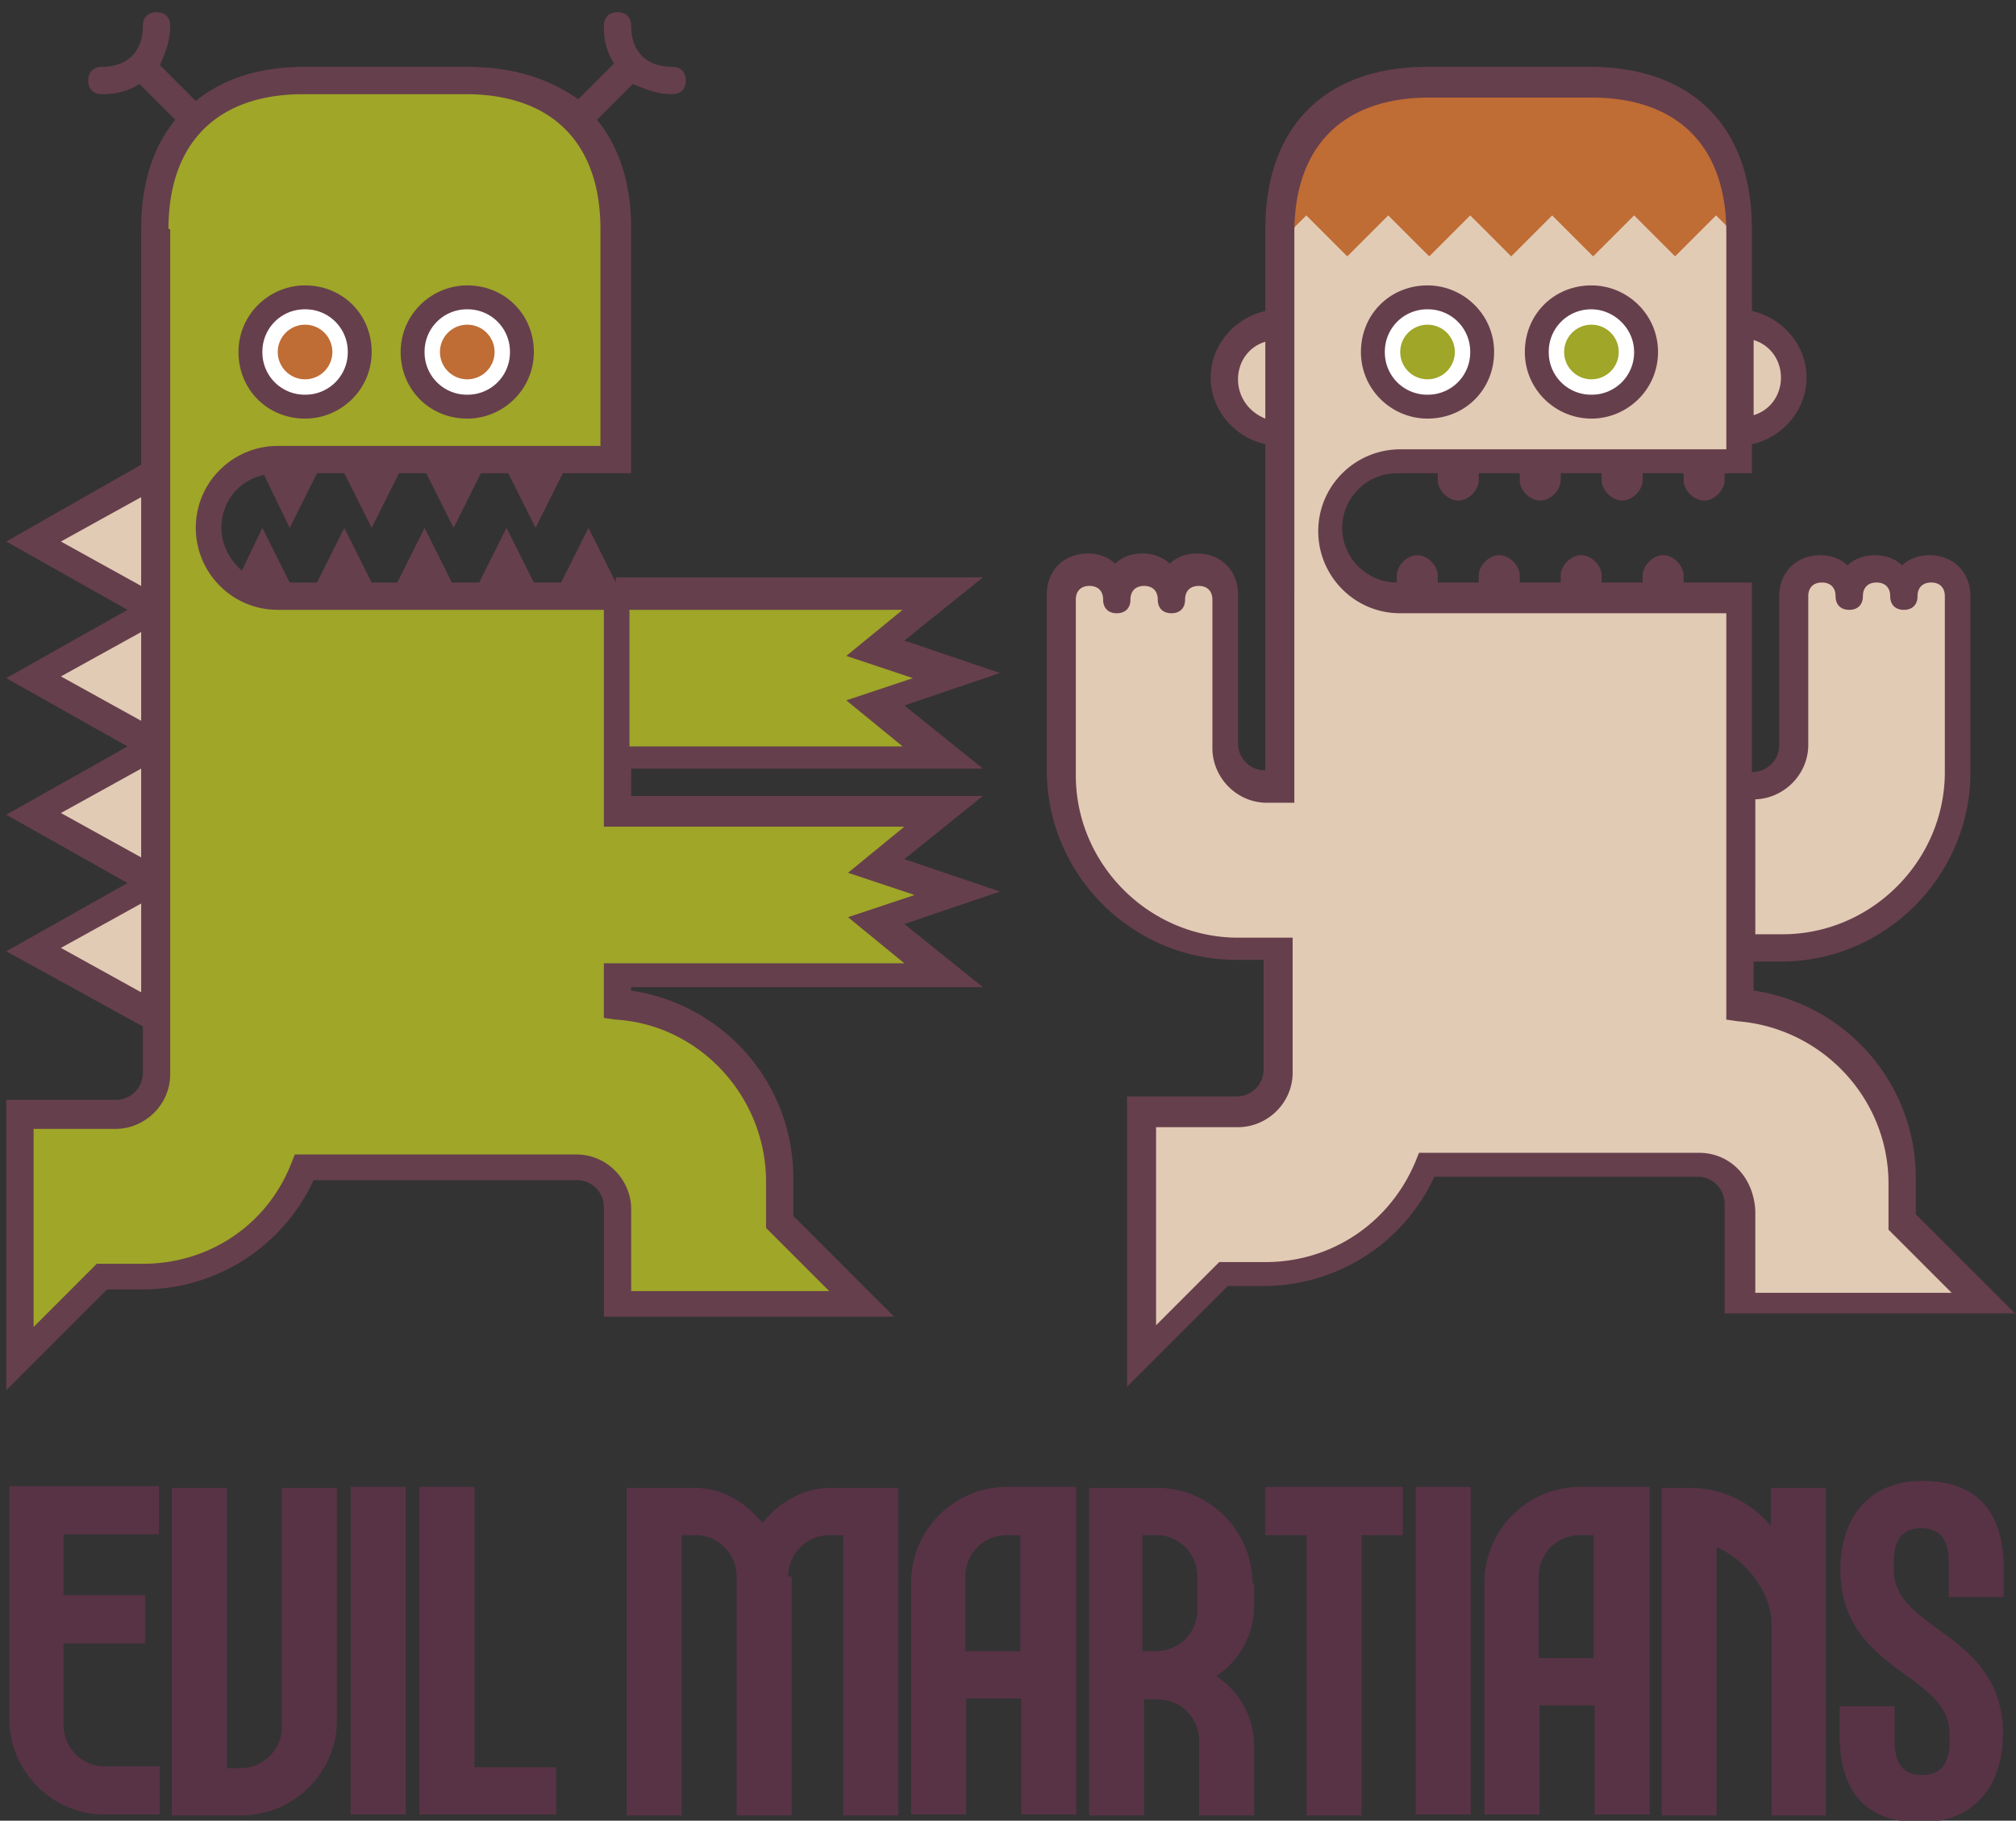 <svg xmlns="http://www.w3.org/2000/svg" xml:space="preserve" id="Layer_1" width="165" height="149" x="0" y="0" version="1.1"><rect width="100%" height="100%" fill="#333333" stroke="none"/><style id="style234" type="text/css">.st0{fill:#e2cbb5}.st1{fill:#bf6c35}.st2{fill:#fff}.st3{fill:#9fa628}.st4{fill:#663f4c}</style><g id="g452"><path id="XMLID_2_" d="m162.39 106.5-6.707-6.707V96.44c0-7.546-5.869-13.694-13.275-14.253v-4.612h3.354a14.372 14.372 0 0 0 14.393-14.393V48.79a2.207 2.207 0 0 0-2.236-2.236 2.207 2.207 0 0 0-2.236 2.236 2.207 2.207 0 0 0-2.236-2.236 2.207 2.207 0 0 0-2.235 2.236 2.207 2.207 0 0 0-2.236-2.236 2.207 2.207 0 0 0-2.236 2.236v12.157c0 1.956-1.397 3.353-3.354 3.353h-1.118V48.79h-27.807c-3.074 0-5.59-2.376-5.59-5.59 0-3.074 2.376-5.59 5.59-5.59h27.807v-2.235c2.376 0 4.472-1.956 4.472-4.472 0-2.375-1.956-4.471-4.472-4.471v-7.825c0-7.826-4.331-12.158-12.157-12.158h-13.275c-7.825 0-12.157 4.472-12.157 12.158v7.825c-2.375 0-4.471 1.956-4.471 4.471 0 2.376 1.956 4.472 4.471 4.472V64.3h-1.118c-1.956 0-3.353-1.397-3.353-3.353V48.79a2.207 2.207 0 0 0-2.236-2.236 2.207 2.207 0 0 0-2.236 2.236 2.207 2.207 0 0 0-2.236-2.236 2.207 2.207 0 0 0-2.235 2.236 2.207 2.207 0 0 0-2.236-2.236 2.207 2.207 0 0 0-2.236 2.236v14.392a14.372 14.372 0 0 0 14.393 14.393h3.354v9.922c0 1.956-1.398 3.353-3.354 3.353H93.36v19.983l6.707-6.708h3.354c6.008 0 11.039-3.633 13.275-8.943h22.218c1.956 0 3.353 1.398 3.353 3.354v7.825h20.122z" class="st0" style="stroke-width:1.397"/><path id="XMLID_3_" d="M130.251 6.59h-13.415c-7.825 0-12.157 4.47-12.157 12.156v1.118l2.236-2.236 3.354 3.354 3.353-3.354 3.354 3.354 3.354-3.354 3.353 3.354 3.354-3.354 3.354 3.354 3.353-3.354 3.354 3.354 3.354-3.354 2.236 2.236v-1.118c-.28-7.685-4.612-12.157-12.437-12.157Z" class="st1" style="stroke-width:1.397"/><circle id="XMLID_4_" cx="116.836" cy="28.807" r="4.472" class="st2" style="stroke-width:1.397"/><circle id="XMLID_5_" cx="130.251" cy="28.807" r="4.472" class="st2" style="stroke-width:1.397"/><circle id="XMLID_6_" cx="116.836" cy="28.807" r="2.236" class="st3" style="stroke-width:1.397"/><circle id="XMLID_7_" cx="130.251" cy="28.807" r="2.236" class="st3" style="stroke-width:1.397"/><path id="XMLID_8_" d="M116.836 34.257c-2.934 0-5.45-2.376-5.45-5.45 0-3.074 2.376-5.45 5.45-5.45 2.935 0 5.45 2.376 5.45 5.45 0 3.074-2.375 5.45-5.45 5.45zm0-8.943a3.46 3.46 0 0 0-3.493 3.493 3.46 3.46 0 0 0 3.493 3.494 3.46 3.46 0 0 0 3.494-3.494 3.46 3.46 0 0 0-3.494-3.493zm13.415 8.943c-2.934 0-5.45-2.376-5.45-5.45 0-3.074 2.376-5.45 5.45-5.45 2.935 0 5.45 2.376 5.45 5.45 0 3.074-2.515 5.45-5.45 5.45zm0-8.943a3.46 3.46 0 0 0-3.493 3.493 3.46 3.46 0 0 0 3.493 3.494 3.46 3.46 0 0 0 3.493-3.494c0-1.956-1.676-3.493-3.493-3.493zm34.794 82.305-8.244-8.245V96.44c0-7.825-5.73-14.253-13.275-15.371v-2.376h2.236c8.524 0 15.51-6.987 15.51-15.51V48.79c0-1.957-1.397-3.354-3.353-3.354-.839 0-1.677.28-2.236.838-.559-.559-1.397-.838-2.236-.838-.838 0-1.677.28-2.235.838-.56-.559-1.398-.838-2.236-.838-1.957 0-3.354 1.397-3.354 3.354v12.157a2.207 2.207 0 0 1-2.236 2.235v-15.51h-5.59v-.56c0-.838-.838-1.676-1.676-1.676s-1.677.838-1.677 1.677v.559h-3.354v-.56c0-.838-.838-1.676-1.676-1.676-.839 0-1.677.838-1.677 1.677v.559h-3.354v-.56c0-.838-.838-1.676-1.677-1.676-.838 0-1.677.838-1.677 1.677v.559h-3.353v-.56c0-.838-.839-1.676-1.677-1.676-.839 0-1.677.838-1.677 1.677v.559c-2.375 0-4.472-1.957-4.472-4.472 0-2.375 1.957-4.471 4.472-4.471h3.354v.559c0 .838.838 1.676 1.677 1.676.838 0 1.676-.838 1.676-1.676v-.56h3.354v.56c0 .838.839 1.676 1.677 1.676.838 0 1.677-.838 1.677-1.676v-.56h3.353v.56c0 .838.839 1.676 1.677 1.676.839 0 1.677-.838 1.677-1.676v-.56h3.354v.56c0 .838.838 1.676 1.677 1.676.838 0 1.676-.838 1.676-1.676v-.56h2.236v-2.375c2.516-.559 4.472-2.795 4.472-5.45 0-2.655-1.956-4.89-4.472-5.45v-6.707c0-8.384-4.89-13.275-13.275-13.275h-13.275c-8.384 0-13.275 4.891-13.275 13.275v6.708c-2.515.559-4.471 2.794-4.471 5.45 0 2.654 1.956 4.89 4.471 5.45v26.689a2.207 2.207 0 0 1-2.235-2.236V48.65c0-1.956-1.398-3.354-3.354-3.354-.839 0-1.677.28-2.236.839-.559-.56-1.397-.839-2.236-.839-.838 0-1.677.28-2.235.839-.56-.56-1.398-.839-2.236-.839-1.957 0-3.354 1.398-3.354 3.354v14.393c0 8.524 6.987 15.51 15.51 15.51h2.237v8.944a2.207 2.207 0 0 1-2.236 2.235h-8.943v23.756l8.244-8.245h2.935a15.387 15.387 0 0 0 13.973-8.943h21.52c1.257 0 2.235.978 2.235 2.236v8.943h23.895zm-21.519-42.2c2.376 0 4.472-1.957 4.472-4.472V48.79c0-.7.419-1.118 1.117-1.118.7 0 1.118.419 1.118 1.118 0 .698.42 1.118 1.118 1.118.699 0 1.118-.42 1.118-1.118 0-.7.42-1.118 1.118-1.118.699 0 1.118.419 1.118 1.118 0 .698.42 1.118 1.118 1.118.699 0 1.118-.42 1.118-1.118 0-.7.419-1.118 1.118-1.118.698 0 1.118.419 1.118 1.118v14.392c0 7.267-6.01 13.275-13.275 13.275h-2.236V65.418Zm0-37.59c1.397.42 2.236 1.677 2.236 3.074 0 1.398-.839 2.655-2.236 3.075zm-42.2 3.214c0-1.397.838-2.655 2.235-3.074v6.288c-1.397-.559-2.235-1.817-2.235-3.214zm37.728 63.3h-22.916l-.28.7c-2.096 5.03-6.847 8.244-12.297 8.244h-3.773l-5.17 5.17v-16.21h6.708c2.375 0 4.471-1.956 4.471-4.47v-11.04h-4.471c-7.267 0-13.275-6.009-13.275-13.275V49.069c0-.699.419-1.118 1.117-1.118.7 0 1.118.42 1.118 1.118 0 .699.42 1.118 1.118 1.118.699 0 1.118-.42 1.118-1.118 0-.699.42-1.118 1.118-1.118.699 0 1.118.42 1.118 1.118 0 .699.42 1.118 1.118 1.118.699 0 1.118-.42 1.118-1.118 0-.699.419-1.118 1.118-1.118.698 0 1.118.42 1.118 1.118v12.157c0 2.376 1.956 4.472 4.471 4.472h2.236V19.026c0-7.127 4.052-11.04 11.04-11.04h13.274c7.127 0 11.04 4.053 11.04 11.04v17.746H114.6c-3.634 0-6.708 2.935-6.708 6.708 0 3.633 2.935 6.707 6.708 6.707h26.69v33.257l.977.14c6.847.559 12.297 6.288 12.297 13.275v3.773l5.17 5.17h-16.07v-6.707c-.139-2.795-2.095-4.751-4.61-4.751z" class="st4" style="stroke-width:1.397"/><path id="XMLID_18_" d="M22.733 48.79c-3.075 0-5.59-2.376-5.59-5.59 0-3.074 2.376-5.59 5.59-5.59H50.54V18.747c0-7.825-4.332-12.157-12.157-12.157H25.108c-7.825 0-12.157 4.472-12.157 12.157v68.75c0 1.957-1.397 3.354-3.354 3.354H1.772v19.983l6.707-6.708h3.354c6.009 0 11.04-3.633 13.275-8.943h22.218c1.957 0 3.354 1.398 3.354 3.354v7.825h19.982l-6.707-6.707V96.44c0-7.546-5.87-13.694-13.275-14.253V79.81h26.69l-5.59-4.471 6.707-2.236-6.707-2.236 5.59-4.472H50.68v-4.471h26.69l-5.59-4.472 6.707-2.236-6.707-2.235 5.59-4.472H22.733z" class="st3" style="stroke-width:1.397"/><circle id="XMLID_19_" cx="24.968" cy="28.807" r="4.472" class="st2" style="stroke-width:1.397"/><circle id="XMLID_20_" cx="38.243" cy="28.807" r="4.472" class="st2" style="stroke-width:1.397"/><circle id="XMLID_21_" cx="24.968" cy="28.807" r="2.236" class="st1" style="stroke-width:1.397"/><circle id="XMLID_22_" cx="38.243" cy="28.807" r="2.236" class="st1" style="stroke-width:1.397"/><path id="XMLID_23_" d="M12.672 83.165v-11.04l-9.922 5.59zm0-11.04V61.087l-9.922 5.59zm0-11.178v-11.04l-9.922 5.59ZM2.75 44.318l9.922 5.59v-11.04Z" class="st0" style="stroke-width:1.397"/><path id="XMLID_28_" d="M50.4 47.672 48.165 43.2l-2.236 4.472h-2.236L41.457 43.2l-2.236 4.472h-2.235L34.75 43.2l-2.236 4.472h-2.096L28.182 43.2l-2.235 4.472H23.71L21.475 43.2l-1.677 3.494c-.978-.839-1.677-2.096-1.677-3.494 0-2.096 1.398-3.912 3.494-4.332L23.71 43.2l2.236-4.471h2.235l2.236 4.471 2.236-4.471h2.236l2.235 4.471 2.236-4.471h2.236l2.236 4.471 2.236-4.471h5.589V18.746c0-3.773-.978-6.707-2.795-8.943l2.935-2.934c.978.419 1.956.838 3.214.838.698 0 1.118-.42 1.118-1.118 0-.699-.42-1.118-1.118-1.118-2.096 0-3.354-1.257-3.354-3.353 0-.7-.42-1.118-1.118-1.118-.699 0-1.118.419-1.118 1.118 0 1.257.28 2.235.839 3.074l-2.935 2.934c-2.375-1.677-5.31-2.655-9.083-2.655H24.968c-3.773 0-6.707.978-8.943 2.795l-2.934-2.934c.419-.979.838-1.957.838-3.214 0-.7-.419-1.118-1.118-1.118-.698 0-1.118.419-1.118 1.118 0 2.096-1.257 3.353-3.353 3.353-.699 0-1.118.42-1.118 1.118 0 .699.419 1.118 1.118 1.118 1.257 0 2.235-.28 3.074-.838l2.934 2.934c-1.816 2.236-2.794 5.17-2.794 8.943V38.03L.514 44.318l9.922 5.59-9.922 5.589 9.922 5.59-9.922 5.589 9.922 5.59-9.922 5.589 11.18 6.148v3.773a2.207 2.207 0 0 1-2.236 2.236H.514v23.755l8.245-8.244h2.934a15.387 15.387 0 0 0 13.974-8.943h21.52c1.257 0 2.235.978 2.235 2.235v8.943h23.755l-8.244-8.244V96.44c0-7.825-5.73-14.253-13.275-15.371v-.28h28.786l-6.428-5.17 7.825-2.655-7.825-2.655 6.428-5.17H51.658v-2.236h28.786l-6.428-5.17 7.825-2.655-7.825-2.655 6.428-5.17H50.4zm1.118 2.236h22.358l-4.611 3.772 5.45 1.817-5.45 1.817 4.611 3.772H51.518zm-39.964-9.223v7.266l-6.568-3.633Zm0 11.04v7.265l-6.568-3.633Zm0 11.178v7.266l-6.568-3.633ZM4.986 77.575l6.568-3.633v7.266zm8.803-58.829c0-7.126 4.053-11.039 11.04-11.039h13.275c7.126 0 11.039 4.052 11.039 11.04v17.746h-26.41c-3.634 0-6.708 2.934-6.708 6.707 0 3.633 2.935 6.707 6.708 6.707h26.69v17.747h24.593l-4.611 3.773 5.45 1.817-5.45 1.816 4.61 3.773H49.423v4.472l.978.14c6.848.418 12.297 6.287 12.297 13.274v3.773l5.17 5.17H51.658v-6.707c0-2.375-1.956-4.472-4.472-4.472H24.13l-.28.7c-1.956 5.03-6.707 8.244-12.157 8.244H7.92l-5.17 5.17v-16.21h6.708c2.375 0 4.471-1.956 4.471-4.471v-69.17Zm11.18 15.511c2.934 0 5.45-2.376 5.45-5.45 0-3.074-2.376-5.45-5.45-5.45-2.935 0-5.45 2.376-5.45 5.45 0 3.074 2.375 5.45 5.45 5.45zm0-8.943a3.46 3.46 0 0 1 3.493 3.493 3.46 3.46 0 0 1-3.494 3.494 3.46 3.46 0 0 1-3.493-3.494 3.46 3.46 0 0 1 3.493-3.493zm13.274 8.943c2.935 0 5.45-2.376 5.45-5.45 0-3.074-2.375-5.45-5.45-5.45-2.934 0-5.45 2.376-5.45 5.45 0 3.074 2.376 5.45 5.45 5.45zm0-8.943a3.46 3.46 0 0 1 3.494 3.493 3.46 3.46 0 0 1-3.494 3.494 3.46 3.46 0 0 1-3.493-3.494 3.46 3.46 0 0 1 3.493-3.493z" class="st4" style="stroke-width:1.397"/><path id="XMLID_40_" d="M28.7 121.692h4.503V148.5H28.7zm16.815 26.877v-3.94h-6.684v-22.937h-4.503V148.5h11.187zm-25.75 0c4.291 0 7.809-3.518 7.809-7.81v-18.996h-4.503v19.56a3.378 3.378 0 0 1-3.377 3.376h-1.126v-22.936h-4.503v26.806zm62.618-26.877c-4.292 0-7.81 3.518-7.81 7.81V148.5h4.503V139h4.503v9.499h4.502v-26.807zm-3.378 13.439v-6.121a3.378 3.378 0 0 1 3.378-3.378h1.125v9.499zm23.5-5.559c0-4.291-3.518-7.81-7.81-7.81h-5.558v26.807h4.503v-9.498h1.125a3.378 3.378 0 0 1 3.378 3.377v6.121h4.502v-5.558c0-2.533-1.196-4.573-3.095-5.84 1.9-1.266 3.095-3.377 3.095-5.84v-1.759zm-4.503 2.182a3.378 3.378 0 0 1-3.377 3.377h-1.126v-9.499h1.126a3.378 3.378 0 0 1 3.377 3.378zm31.309-10.062c-4.292 0-7.81 3.518-7.81 7.81V148.5h4.503v-8.936h4.503v8.936h4.503v-26.807zm-3.377 14.002v-6.684a3.378 3.378 0 0 1 3.377-3.378h1.126v10.062zm-11.187-14.002H103.56v3.94h3.377v22.937h4.503v-22.937h3.377v-3.94zm1.126 0h4.503V148.5h-4.503zm-51.361 7.318a3.378 3.378 0 0 1 3.377-3.378h1.126v22.937h4.502v-26.806H67.96c-2.18 0-4.221 1.196-5.558 2.884-1.407-1.758-3.377-2.884-5.558-2.884h-5.558v26.806h4.502v-22.937h1.126a3.378 3.378 0 0 1 3.377 3.378v19.559h4.503v-19.56zm80.418 19.559h4.503v-26.806h-4.503v3.096c-1.688-1.97-4.01-3.096-6.684-3.096h-2.251v26.806h4.503v-21.952c2.322.985 4.503 3.66 4.503 6.333v15.619zM.768 121.692v18.997c0 4.292 3.518 7.81 7.81 7.81h4.502v-3.94H8.578A3.378 3.378 0 0 1 5.2 141.18v-6.683h6.684v-3.94H5.2v-4.996h7.81v-3.94H.768Zm163.23 9.006v-2.251c0-4.996-2.393-7.247-6.685-7.247s-6.684 2.955-6.684 7.247c0 8.372 8.936 8.443 8.936 13.438v.563c0 1.688-.563 2.814-2.252 2.814-1.688 0-2.251-1.126-2.251-2.814v-2.814h-4.503v2.251c0 5.066 2.392 7.247 6.684 7.247s6.684-2.955 6.684-7.247c0-8.302-8.936-8.372-8.936-13.438v-.563c0-1.689.563-2.814 2.252-2.814 1.688 0 2.251 1.125 2.251 2.814v2.814z" style="stroke-width:.704;fill:#583345"/></g><circle id="path503" cx="207.423" cy="95.187" r=".077" style="fill:#f2f2f2;stroke:#000"/></svg>